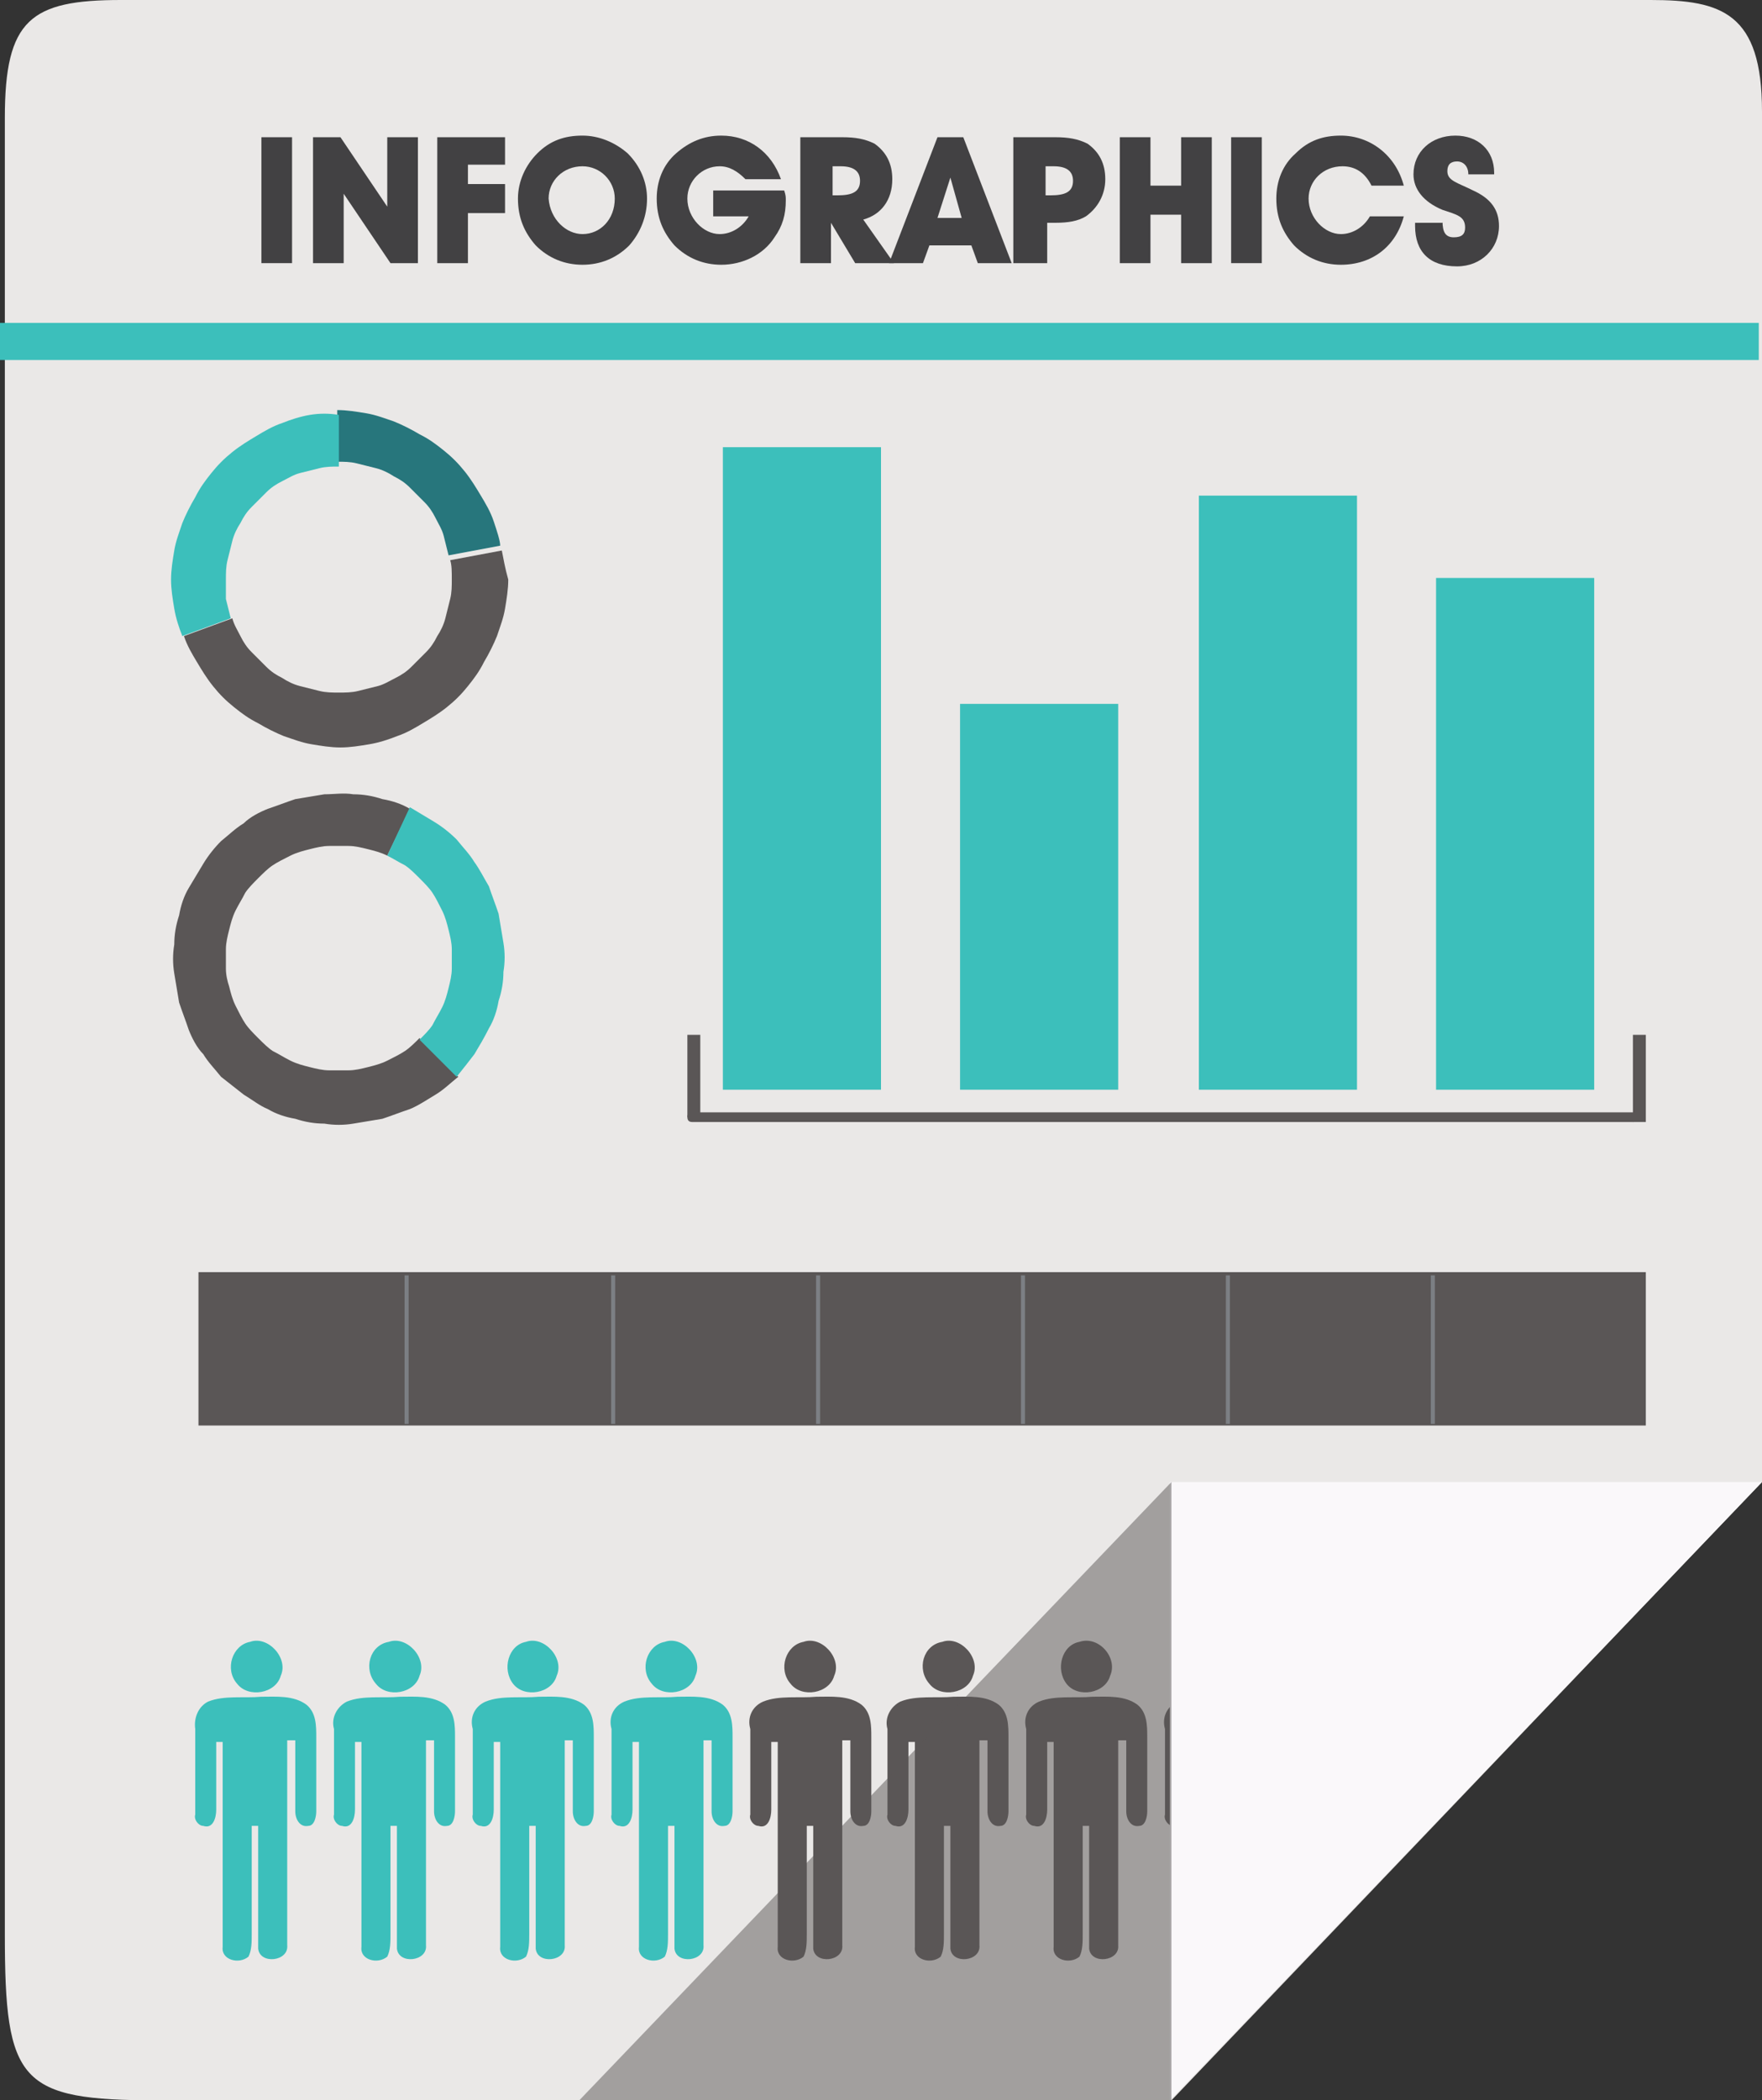 <?xml version="1.0" encoding="utf-8"?>
<!-- Generator: Adobe Illustrator 17.1.0, SVG Export Plug-In . SVG Version: 6.00 Build 0)  -->
<!DOCTYPE svg PUBLIC "-//W3C//DTD SVG 1.1//EN" "http://www.w3.org/Graphics/SVG/1.1/DTD/svg11.dtd">
<svg version="1.1" id="Layer_1" xmlns="http://www.w3.org/2000/svg" xmlns:xlink="http://www.w3.org/1999/xlink" x="0px" y="0px"
	 viewBox="0 0 109.2 130.1" enable-background="new 0 0 109.2 130.1" xml:space="preserve">
<rect x="0" y="0" width="109.2" height="130.1" fill="#333333" stroke="none"/>
<g>
	<g>
		<g>
			<g>
				<path fill="#EAE8E7" d="M0.3,7.3c0,6.1,0,103.3,0,112.5c0,9.2,0.9,10.3,9.5,10.3c7.9,0,62.8,0,62.8,0l36.6-38.3
					c0,0,0-78.8,0-84.9S106.7,0,102.3,0C98.1,0,21,0,7.5,0C1.9,0,0.3,1.2,0.3,7.3z"/>
			</g>
		</g>
	</g>
	<g>
		<path fill="#424143" d="M16.2,16.3V8.5h1.9v7.8H16.2z"/>
		<path fill="#424143" d="M19.4,16.3V8.5h1.7l2.9,4.3V8.5h1.9v7.8h-1.7l-2.9-4.3v4.3H19.4z"/>
		<path fill="#424143" d="M27.1,8.5h4.2v1.7H29v1.2h2.3v1.8H29v3.1h-1.9V8.5z"/>
		<path fill="#424143" d="M33.3,9.5c0.8-0.8,1.7-1.1,2.8-1.1c1,0,2,0.4,2.8,1.1c0.8,0.8,1.2,1.8,1.2,2.8c0,1.1-0.4,2.1-1.1,2.9
			c-0.8,0.8-1.8,1.2-2.9,1.2c-1.1,0-2.1-0.4-2.9-1.2c-0.7-0.8-1.1-1.7-1.1-2.9C32.1,11.2,32.6,10.2,33.3,9.5z M36.1,14.5
			c1.1,0,2-0.9,2-2.2c0-1.1-0.9-2-2-2c-1.2,0-2.1,0.9-2.1,2C34.1,13.6,35.1,14.5,36.1,14.5z"/>
		<path fill="#424143" d="M48.7,12.4c0,0.9-0.2,1.6-0.7,2.3c-0.7,1.1-2,1.7-3.3,1.7c-1.1,0-2.1-0.4-2.9-1.2
			c-0.7-0.8-1.1-1.7-1.1-2.9c0-1.1,0.4-2.1,1.2-2.8s1.7-1.1,2.8-1.1c1.7,0,3.1,1,3.7,2.7h-2.2c-0.5-0.5-1-0.8-1.6-0.8
			c-1.1,0-2,0.9-2,2c0,1.2,1,2.2,2,2.2c0.7,0,1.4-0.4,1.8-1.1h-2.2v-1.6h4.4C48.7,12.1,48.7,12.2,48.7,12.4z"/>
		<path fill="#424143" d="M49.6,16.3V8.5h2.6c0.8,0,1.4,0.1,2,0.4c0.7,0.5,1.1,1.2,1.1,2.2c0,1.3-0.7,2.2-1.8,2.5l1.9,2.7H53
			l-1.5-2.5v2.5H49.6z M51.9,12.1c0.9,0,1.4-0.2,1.4-0.9c0-0.6-0.4-0.9-1.2-0.9h-0.5v1.8H51.9z"/>
		<path fill="#424143" d="M57.2,16.3h-2.1l3-7.8h1.6l3,7.8h-2.1l-0.4-1.1h-2.6L57.2,16.3z M58.9,11l-0.8,2.5h1.5L58.9,11z"/>
		<path fill="#424143" d="M62.8,16.3V8.5h2.6c0.8,0,1.4,0.1,2,0.4c0.7,0.5,1.1,1.2,1.1,2.2c0,1-0.5,1.8-1.2,2.3
			c-0.5,0.3-1.1,0.4-1.9,0.4h-0.5v2.5H62.8z M65.1,12.1c0.9,0,1.4-0.2,1.4-0.9c0-0.6-0.4-0.9-1.2-0.9h-0.5v1.8H65.1z"/>
		<path fill="#424143" d="M73.2,13.3h-1.9v3h-1.9V8.5h1.9v3h1.9v-3h1.9v7.8h-1.9V13.3z"/>
		<path fill="#424143" d="M76.3,16.3V8.5h1.9v7.8H76.3z"/>
		<path fill="#424143" d="M83.1,16.4c-1.1,0-2.1-0.4-2.9-1.2c-0.7-0.8-1.1-1.7-1.1-2.9c0-1.1,0.4-2.1,1.2-2.8
			c0.8-0.8,1.7-1.1,2.8-1.1c1.8,0,3.4,1.2,3.9,3.1H85c-0.4-0.8-1-1.2-1.8-1.2c-1.2,0-2.1,0.9-2.1,2c0,1.2,1,2.2,2,2.2
			c0.7,0,1.4-0.4,1.8-1.1H87C86.5,15.3,85,16.4,83.1,16.4z"/>
		<path fill="#424143" d="M89.4,13.7C89.4,13.7,89.4,13.8,89.4,13.7c0,0.7,0.2,1,0.7,1c0.5,0,0.7-0.2,0.7-0.6c0-0.7-0.5-0.8-1.4-1.1
			c-1.2-0.5-1.8-1.3-1.8-2.2c0-1.4,1.1-2.4,2.6-2.4c1.4,0,2.4,0.9,2.4,2.3c0,0,0,0.1,0,0.1H91c0-0.5-0.3-0.8-0.7-0.8
			c-0.4,0-0.6,0.2-0.6,0.6c0,0.6,0.6,0.7,1.6,1.2c1.1,0.5,1.6,1.2,1.6,2.2c0,1.4-1.1,2.5-2.6,2.5c-1.7,0-2.6-0.9-2.6-2.5
			c0-0.1,0-0.1,0-0.2H89.4z"/>
	</g>
	<rect x="0" y="20" fill="#3CBFBB" width="109" height="2.3"/>
	<g>
		<g>
			<path fill="#5A5656" d="M101.2,69.5H42.9c-0.2,0-0.3-0.1-0.3-0.3c0-0.2,0.1-0.3,0.3-0.3h58.3c0.2,0,0.3,0.1,0.3,0.3
				C101.5,69.4,101.4,69.5,101.2,69.5z"/>
		</g>
		<rect x="89" y="35.8" fill="#3CBFBB" width="9.8" height="31.7"/>
		<rect x="44.8" y="27.7" fill="#3CBFBB" width="9.8" height="39.8"/>
		<rect x="74.3" y="30.7" fill="#3CBFBB" width="9.8" height="36.8"/>
		<rect x="59.5" y="43.6" fill="#3CBFBB" width="9.8" height="23.9"/>
		<g>
			<rect x="42.6" y="64.1" fill="#5A5656" width="0.8" height="5.1"/>
		</g>
		<g>
			<rect x="101.2" y="64.1" fill="#5A5656" width="0.8" height="5.4"/>
		</g>
	</g>
	<path fill="#27767C" d="M30.6,32.3c-0.2-0.6-0.5-1.1-0.8-1.6c-0.3-0.5-0.6-1-1-1.5c-0.4-0.5-0.8-0.9-1.3-1.3
		c-0.5-0.4-0.9-0.7-1.5-1c-0.5-0.3-1.1-0.6-1.6-0.8c-0.6-0.2-1.1-0.4-1.7-0.5c-0.6-0.1-1.2-0.2-1.8-0.2v3.2c0.4,0,0.8,0,1.2,0.1
		c0.4,0.1,0.8,0.2,1.2,0.3c0.4,0.1,0.8,0.3,1.1,0.5c0.4,0.2,0.7,0.4,1,0.7c0.3,0.3,0.6,0.6,0.9,0.9c0.3,0.3,0.5,0.6,0.7,1
		c0.2,0.4,0.4,0.7,0.5,1.1c0.1,0.4,0.2,0.8,0.3,1.2l3.2-0.6C31,33.5,30.8,32.9,30.6,32.3z"/>
	<path fill="#5A5656" d="M31.1,34.1l-3.2,0.6C28,35,28,35.4,28,35.9l0,0c0,0.4,0,0.8-0.1,1.2c-0.1,0.4-0.2,0.8-0.3,1.2
		c-0.1,0.4-0.3,0.8-0.5,1.1c-0.2,0.4-0.4,0.7-0.7,1c-0.3,0.3-0.6,0.6-0.9,0.9c-0.3,0.3-0.6,0.5-1,0.7c-0.4,0.2-0.7,0.4-1.1,0.5
		c-0.4,0.1-0.8,0.2-1.2,0.3c-0.4,0.1-0.8,0.1-1.2,0.1c-0.4,0-0.8,0-1.2-0.1c-0.4-0.1-0.8-0.2-1.2-0.3c-0.4-0.1-0.8-0.3-1.1-0.5
		c-0.4-0.2-0.7-0.4-1-0.7c-0.3-0.3-0.6-0.6-0.9-0.9c-0.3-0.3-0.5-0.6-0.7-1c-0.2-0.4-0.4-0.7-0.5-1.1l-3,1.1
		c0.2,0.6,0.5,1.1,0.8,1.6c0.3,0.5,0.6,1,1,1.5c0.4,0.5,0.8,0.9,1.3,1.3c0.5,0.4,0.9,0.7,1.5,1c0.5,0.3,1.1,0.6,1.6,0.8
		c0.6,0.2,1.1,0.4,1.7,0.5c0.6,0.1,1.2,0.2,1.8,0.2c0.6,0,1.2-0.1,1.8-0.2c0.6-0.1,1.2-0.3,1.7-0.5c0.6-0.2,1.1-0.5,1.6-0.8
		c0.5-0.3,1-0.6,1.5-1c0.5-0.4,0.9-0.8,1.3-1.3c0.4-0.5,0.7-0.9,1-1.5c0.3-0.5,0.6-1.1,0.8-1.6c0.2-0.6,0.4-1.1,0.5-1.7
		c0.1-0.6,0.2-1.2,0.2-1.8c0,0,0,0,0,0C31.3,35.2,31.2,34.6,31.1,34.1z"/>
	<path fill="#3CBFBB" d="M19.2,25.7c-0.6,0.1-1.2,0.3-1.7,0.5c-0.6,0.2-1.1,0.5-1.6,0.8c-0.5,0.3-1,0.6-1.5,1
		c-0.5,0.4-0.9,0.8-1.3,1.3c-0.4,0.5-0.7,0.9-1,1.5c-0.3,0.5-0.6,1.1-0.8,1.6c-0.2,0.6-0.4,1.1-0.5,1.7c-0.1,0.6-0.2,1.2-0.2,1.8
		c0,0,0,0,0,0c0,0.6,0.1,1.2,0.2,1.8c0.1,0.6,0.3,1.2,0.5,1.7l3-1.1c-0.1-0.4-0.2-0.8-0.3-1.2C14,36.7,14,36.3,14,35.9l0,0
		c0-0.4,0-0.8,0.1-1.2c0.1-0.4,0.2-0.8,0.3-1.2c0.1-0.4,0.3-0.8,0.5-1.1c0.2-0.4,0.4-0.7,0.7-1c0.3-0.3,0.6-0.6,0.9-0.9
		c0.3-0.3,0.6-0.5,1-0.7c0.4-0.2,0.7-0.4,1.1-0.5c0.4-0.1,0.8-0.2,1.2-0.3c0.4-0.1,0.8-0.1,1.2-0.1v-3.2
		C20.4,25.6,19.8,25.6,19.2,25.7z"/>
	<g>
		<g>
			<path fill="#3CBFBB" d="M15.5,101.7c1.1-0.4,2.4,1,1.9,2.1c-0.3,1.1-2,1.4-2.7,0.5C13.9,103.4,14.4,101.9,15.5,101.7L15.5,101.7z
				"/>
			<path fill="#3CBFBB" d="M12.9,105.4c1-0.4,2.2-0.2,3.3-0.3c0.9,0,2-0.1,2.8,0.5c0.6,0.5,0.6,1.3,0.6,2c0,1.5,0,3,0,4.6
				c0,0.3-0.1,0.9-0.5,0.9c-0.5,0.1-0.8-0.4-0.8-0.9c0-1.5,0-3,0-4.4c-0.1,0-0.4,0-0.5,0c0,4.2,0,8.5,0,12.7c0.1,1-1.7,1.2-1.8,0.2
				c0-2.5,0-5.1,0-7.6c-0.1,0-0.3,0-0.4,0c0,2.2,0,4.4,0,6.7c0,0.5,0,1-0.2,1.4c-0.6,0.5-1.7,0.2-1.6-0.6c0-4.2,0-8.5,0-12.7
				c-0.1,0-0.3,0-0.4,0c0,1.4,0,2.8,0,4.2c0,0.5-0.2,1.2-0.8,1c-0.3,0-0.6-0.4-0.5-0.7c0-1.8,0-3.6,0-5.3
				C12,106.4,12.3,105.7,12.9,105.4L12.9,105.4z"/>
		</g>
		<g>
			<path fill="#3CBFBB" d="M24.1,101.7c1.1-0.4,2.4,1,1.9,2.1c-0.3,1.1-2,1.4-2.7,0.5C22.5,103.4,22.9,101.9,24.1,101.7L24.1,101.7z
				"/>
			<path fill="#3CBFBB" d="M21.5,105.4c1-0.4,2.2-0.2,3.3-0.3c0.9,0,2-0.1,2.8,0.5c0.6,0.5,0.6,1.3,0.6,2c0,1.5,0,3,0,4.6
				c0,0.3-0.1,0.9-0.5,0.9c-0.5,0.1-0.8-0.4-0.8-0.9c0-1.5,0-3,0-4.4c-0.1,0-0.4,0-0.5,0c0,4.2,0,8.5,0,12.7c0.1,1-1.7,1.2-1.8,0.2
				c0-2.5,0-5.1,0-7.6c-0.1,0-0.3,0-0.4,0c0,2.2,0,4.4,0,6.7c0,0.5,0,1-0.2,1.4c-0.6,0.5-1.7,0.2-1.6-0.6c0-4.2,0-8.5,0-12.7
				c-0.1,0-0.3,0-0.4,0c0,1.4,0,2.8,0,4.2c0,0.5-0.2,1.2-0.8,1c-0.3,0-0.6-0.4-0.5-0.7c0-1.8,0-3.6,0-5.3
				C20.5,106.4,20.9,105.7,21.5,105.4L21.5,105.4z"/>
		</g>
		<g>
			<path fill="#3CBFBB" d="M32.6,101.7c1.1-0.4,2.4,1,1.9,2.1c-0.3,1.1-2,1.4-2.7,0.5C31.1,103.4,31.5,101.9,32.6,101.7L32.6,101.7z
				"/>
			<path fill="#3CBFBB" d="M30.1,105.4c1-0.4,2.2-0.2,3.3-0.3c0.9,0,2-0.1,2.8,0.5c0.6,0.5,0.6,1.3,0.6,2c0,1.5,0,3,0,4.6
				c0,0.3-0.1,0.9-0.5,0.9c-0.5,0.1-0.8-0.4-0.8-0.9c0-1.5,0-3,0-4.4c-0.1,0-0.4,0-0.5,0c0,4.2,0,8.5,0,12.7c0.1,1-1.7,1.2-1.8,0.2
				c0-2.5,0-5.1,0-7.6c-0.1,0-0.3,0-0.4,0c0,2.2,0,4.4,0,6.7c0,0.5,0,1-0.2,1.4c-0.6,0.5-1.7,0.2-1.6-0.6c0-4.2,0-8.5,0-12.7
				c-0.1,0-0.3,0-0.4,0c0,1.4,0,2.8,0,4.2c0,0.5-0.2,1.2-0.8,1c-0.3,0-0.6-0.4-0.5-0.7c0-1.8,0-3.6,0-5.3
				C29.1,106.4,29.4,105.7,30.1,105.4L30.1,105.4z"/>
		</g>
		<g>
			<path fill="#3CBFBB" d="M41.2,101.7c1.1-0.4,2.4,1,1.9,2.1c-0.3,1.1-2,1.4-2.7,0.5C39.6,103.4,40.1,101.9,41.2,101.7L41.2,101.7z
				"/>
			<path fill="#3CBFBB" d="M38.7,105.4c1-0.4,2.2-0.2,3.3-0.3c0.9,0,2-0.1,2.8,0.5c0.6,0.5,0.6,1.3,0.6,2c0,1.5,0,3,0,4.6
				c0,0.3-0.1,0.9-0.5,0.9c-0.5,0.1-0.8-0.4-0.8-0.9c0-1.5,0-3,0-4.4c-0.1,0-0.4,0-0.5,0c0,4.2,0,8.5,0,12.7c0.1,1-1.7,1.2-1.8,0.2
				c0-2.5,0-5.1,0-7.6c-0.1,0-0.3,0-0.4,0c0,2.2,0,4.4,0,6.7c0,0.5,0,1-0.2,1.4c-0.6,0.5-1.7,0.2-1.6-0.6c0-4.2,0-8.5,0-12.7
				c-0.1,0-0.3,0-0.4,0c0,1.4,0,2.8,0,4.2c0,0.5-0.2,1.2-0.8,1c-0.3,0-0.6-0.4-0.5-0.7c0-1.8,0-3.6,0-5.3
				C37.7,106.4,38,105.7,38.7,105.4L38.7,105.4z"/>
		</g>
		<g>
			<path fill="#5A5656" d="M49.8,101.7c1.1-0.4,2.4,1,1.9,2.1c-0.3,1.1-2,1.4-2.7,0.5C48.2,103.4,48.7,101.9,49.8,101.7L49.8,101.7z
				"/>
			<path fill="#5A5656" d="M47.3,105.4c1-0.4,2.2-0.2,3.3-0.3c0.9,0,2-0.1,2.8,0.5c0.6,0.5,0.6,1.3,0.6,2c0,1.5,0,3,0,4.6
				c0,0.3-0.1,0.9-0.5,0.9c-0.5,0.1-0.8-0.4-0.8-0.9c0-1.5,0-3,0-4.4c-0.1,0-0.4,0-0.5,0c0,4.2,0,8.5,0,12.7c0.1,1-1.7,1.2-1.8,0.2
				c0-2.5,0-5.1,0-7.6c-0.1,0-0.3,0-0.4,0c0,2.2,0,4.4,0,6.7c0,0.5,0,1-0.2,1.4c-0.6,0.5-1.7,0.2-1.6-0.6c0-4.2,0-8.5,0-12.7
				c-0.1,0-0.3,0-0.4,0c0,1.4,0,2.8,0,4.2c0,0.5-0.2,1.2-0.8,1c-0.3,0-0.6-0.4-0.5-0.7c0-1.8,0-3.6,0-5.3
				C46.3,106.4,46.6,105.7,47.3,105.4L47.3,105.4z"/>
		</g>
		<g>
			<path fill="#5A5656" d="M58.4,101.7c1.1-0.4,2.4,1,1.9,2.1c-0.3,1.1-2,1.4-2.7,0.5C56.8,103.4,57.2,101.9,58.4,101.7L58.4,101.7z
				"/>
			<path fill="#5A5656" d="M55.8,105.4c1-0.4,2.2-0.2,3.3-0.3c0.9,0,2-0.1,2.8,0.5c0.6,0.5,0.6,1.3,0.6,2c0,1.5,0,3,0,4.6
				c0,0.3-0.1,0.9-0.5,0.9c-0.5,0.1-0.8-0.4-0.8-0.9c0-1.5,0-3,0-4.4c-0.1,0-0.4,0-0.5,0c0,4.2,0,8.5,0,12.7c0.1,1-1.7,1.2-1.8,0.2
				c0-2.5,0-5.1,0-7.6c-0.1,0-0.3,0-0.4,0c0,2.2,0,4.4,0,6.7c0,0.5,0,1-0.2,1.4c-0.6,0.5-1.7,0.2-1.6-0.6c0-4.2,0-8.5,0-12.7
				c-0.1,0-0.3,0-0.4,0c0,1.4,0,2.8,0,4.2c0,0.5-0.2,1.2-0.8,1c-0.3,0-0.6-0.4-0.5-0.7c0-1.8,0-3.6,0-5.3
				C54.8,106.4,55.2,105.7,55.8,105.4L55.8,105.4z"/>
		</g>
		<g>
			<path fill="#5A5656" d="M66.9,101.7c1.2-0.4,2.4,1,1.9,2.1c-0.3,1.1-2,1.4-2.7,0.5C65.4,103.4,65.8,101.9,66.9,101.7L66.9,101.7z
				"/>
			<path fill="#5A5656" d="M64.4,105.4c1-0.4,2.2-0.2,3.3-0.3c0.9,0,2-0.1,2.8,0.5c0.6,0.5,0.6,1.3,0.6,2c0,1.5,0,3,0,4.6
				c0,0.3-0.1,0.9-0.5,0.9c-0.5,0.1-0.8-0.4-0.8-0.9c0-1.5,0-3,0-4.4c-0.1,0-0.4,0-0.5,0c0,4.2,0,8.5,0,12.7c0.1,1-1.7,1.2-1.8,0.2
				c0-2.5,0-5.1,0-7.6c-0.1,0-0.3,0-0.4,0c0,2.2,0,4.4,0,6.7c0,0.5,0,1-0.2,1.4c-0.6,0.5-1.7,0.2-1.6-0.6c0-4.2,0-8.5,0-12.7
				c-0.1,0-0.3,0-0.4,0c0,1.4,0,2.8,0,4.2c0,0.5-0.2,1.2-0.8,1c-0.3,0-0.6-0.4-0.5-0.7c0-1.8,0-3.6,0-5.3
				C63.4,106.4,63.7,105.7,64.4,105.4L64.4,105.4z"/>
		</g>
		<g>
			<path fill="#5A5656" d="M75.5,101.7c1.1-0.4,2.4,1,1.9,2.1c-0.3,1.1-2,1.4-2.7,0.5C73.9,103.4,74.4,101.9,75.5,101.7L75.5,101.7z
				"/>
			<path fill="#5A5656" d="M73,105.4c1-0.4,2.2-0.2,3.3-0.3c0.9,0,2-0.1,2.8,0.5c0.6,0.5,0.6,1.3,0.6,2c0,1.5,0,3,0,4.6
				c0,0.3-0.1,0.9-0.5,0.9c-0.5,0.1-0.8-0.4-0.8-0.9c0-1.5,0-3,0-4.4c-0.1,0-0.4,0-0.5,0c0,4.2,0,8.5,0,12.7c0.1,1-1.7,1.2-1.8,0.2
				c0-2.5,0-5.1,0-7.6c-0.1,0-0.3,0-0.4,0c0,2.2,0,4.4,0,6.7c0,0.5,0,1-0.2,1.4c-0.6,0.5-1.7,0.2-1.6-0.6c0-4.2,0-8.5,0-12.7
				c-0.1,0-0.3,0-0.4,0c0,1.4,0,2.8,0,4.2c0,0.5-0.2,1.2-0.8,1c-0.3,0-0.6-0.4-0.5-0.7c0-1.8,0-3.6,0-5.3
				C72,106.4,72.3,105.7,73,105.4L73,105.4z"/>
		</g>
		<g>
			<path fill="#5A5656" d="M84.1,101.7c1.1-0.4,2.4,1,1.9,2.1c-0.3,1.1-2,1.4-2.7,0.5C82.5,103.4,83,101.9,84.1,101.7L84.1,101.7z"
				/>
		</g>
	</g>
	<path fill="#5A5656" d="M15.1,67.8c0.5,0.3,1,0.7,1.5,0.9c0.5,0.3,1.1,0.5,1.7,0.6c0.6,0.2,1.2,0.3,1.8,0.3c0.6,0.1,1.2,0.1,1.8,0
		c0.6-0.1,1.2-0.2,1.8-0.3c0.6-0.2,1.1-0.4,1.7-0.6c0.5-0.2,1.1-0.6,1.6-0.9c0.5-0.3,0.9-0.7,1.4-1.1L26,64.3
		c-0.3,0.3-0.6,0.6-0.9,0.8c-0.3,0.2-0.7,0.4-1.1,0.6c-0.4,0.2-0.8,0.3-1.2,0.4c-0.4,0.1-0.8,0.2-1.2,0.2c-0.4,0-0.8,0-1.2,0
		c-0.4,0-0.8-0.1-1.2-0.2c-0.4-0.1-0.8-0.2-1.2-0.4c-0.4-0.2-0.7-0.4-1.1-0.6c-0.3-0.2-0.6-0.5-0.9-0.8c-0.3-0.3-0.6-0.6-0.8-0.9
		c-0.2-0.3-0.4-0.7-0.6-1.1c-0.2-0.4-0.3-0.8-0.4-1.2C14.1,60.8,14,60.4,14,60c0-0.4,0-0.8,0-1.2c0-0.4,0.1-0.8,0.2-1.2
		c0.1-0.4,0.2-0.8,0.4-1.2c0.2-0.4,0.4-0.7,0.6-1.1c0.2-0.3,0.5-0.6,0.8-0.9c0.3-0.3,0.6-0.6,0.9-0.8c0.3-0.2,0.7-0.4,1.1-0.6
		c0.4-0.2,0.8-0.3,1.2-0.4c0.4-0.1,0.8-0.2,1.2-0.2c0.4,0,0.8,0,1.2,0c0.4,0,0.8,0.1,1.2,0.2c0.4,0.1,0.8,0.2,1.2,0.4l1.4-2.9
		c-0.5-0.3-1.1-0.5-1.7-0.6c-0.6-0.2-1.2-0.3-1.8-0.3c-0.6-0.1-1.2,0-1.8,0c-0.6,0.1-1.2,0.2-1.8,0.3c-0.6,0.2-1.1,0.4-1.7,0.6
		c-0.5,0.2-1.1,0.5-1.5,0.9c-0.5,0.3-0.9,0.7-1.4,1.1c-0.4,0.4-0.8,0.9-1.1,1.4c-0.3,0.5-0.6,1-0.9,1.5c-0.3,0.5-0.5,1.1-0.6,1.7
		c-0.2,0.6-0.3,1.2-0.3,1.8c-0.1,0.6-0.1,1.2,0,1.8c0.1,0.6,0.2,1.2,0.3,1.8c0.2,0.6,0.4,1.1,0.6,1.7c0.2,0.5,0.5,1.1,0.9,1.5
		c0.3,0.5,0.7,0.9,1.1,1.4c0,0,0,0,0,0C14.2,67.1,14.6,67.4,15.1,67.8z"/>
	<path fill="#3CBFBB" d="M29.4,65.3c0.3-0.5,0.6-1,0.9-1.6c0.3-0.5,0.5-1.1,0.6-1.7c0.2-0.6,0.3-1.2,0.3-1.8c0.1-0.6,0.1-1.2,0-1.8
		c-0.1-0.6-0.2-1.2-0.3-1.8c-0.2-0.6-0.4-1.1-0.6-1.7c-0.3-0.5-0.6-1.1-0.9-1.5c-0.3-0.5-0.7-0.9-1.1-1.4c0,0,0,0,0,0
		c-0.4-0.4-0.9-0.8-1.4-1.1c-0.5-0.3-1-0.6-1.5-0.9L24,53c0.4,0.2,0.7,0.4,1.1,0.6c0.3,0.2,0.6,0.5,0.9,0.8l0,0
		c0.3,0.3,0.6,0.6,0.8,0.9c0.2,0.3,0.4,0.7,0.6,1.1c0.2,0.4,0.3,0.8,0.4,1.2c0.1,0.4,0.2,0.8,0.2,1.2c0,0.4,0,0.8,0,1.2
		c0,0.4-0.1,0.8-0.2,1.2c-0.1,0.4-0.2,0.8-0.4,1.2c-0.2,0.4-0.4,0.7-0.6,1.1c-0.2,0.3-0.5,0.6-0.8,0.9l2.3,2.3
		C28.7,66.2,29.1,65.7,29.4,65.3z"/>
	<rect x="12.3" y="78.8" fill="#5A5656" width="89.7" height="9.5"/>
	<line fill="none" stroke="#7C7F84" stroke-width="0.25" stroke-miterlimit="10" x1="76.1" y1="79" x2="76.1" y2="88.2"/>
	<line fill="none" stroke="#7C7F84" stroke-width="0.25" stroke-miterlimit="10" x1="88.8" y1="79" x2="88.8" y2="88.2"/>
	<polygon fill="#FAF8FA" points="72.5,130.1 72.5,91.8 109.2,91.8 	"/>
	<polygon opacity="0.5" fill="#5A5656" points="72.6,91.8 72.6,130.1 35.9,130.1 	"/>
	<line fill="none" stroke="#7C7F84" stroke-width="0.25" stroke-miterlimit="10" x1="25.2" y1="79" x2="25.2" y2="88.2"/>
	<line fill="none" stroke="#7C7F84" stroke-width="0.25" stroke-miterlimit="10" x1="38" y1="79" x2="38" y2="88.2"/>
	<line fill="none" stroke="#7C7F84" stroke-width="0.25" stroke-miterlimit="10" x1="50.7" y1="79" x2="50.7" y2="88.2"/>
	<line fill="none" stroke="#7C7F84" stroke-width="0.25" stroke-miterlimit="10" x1="63.4" y1="79" x2="63.4" y2="88.2"/>
</g>
</svg>
